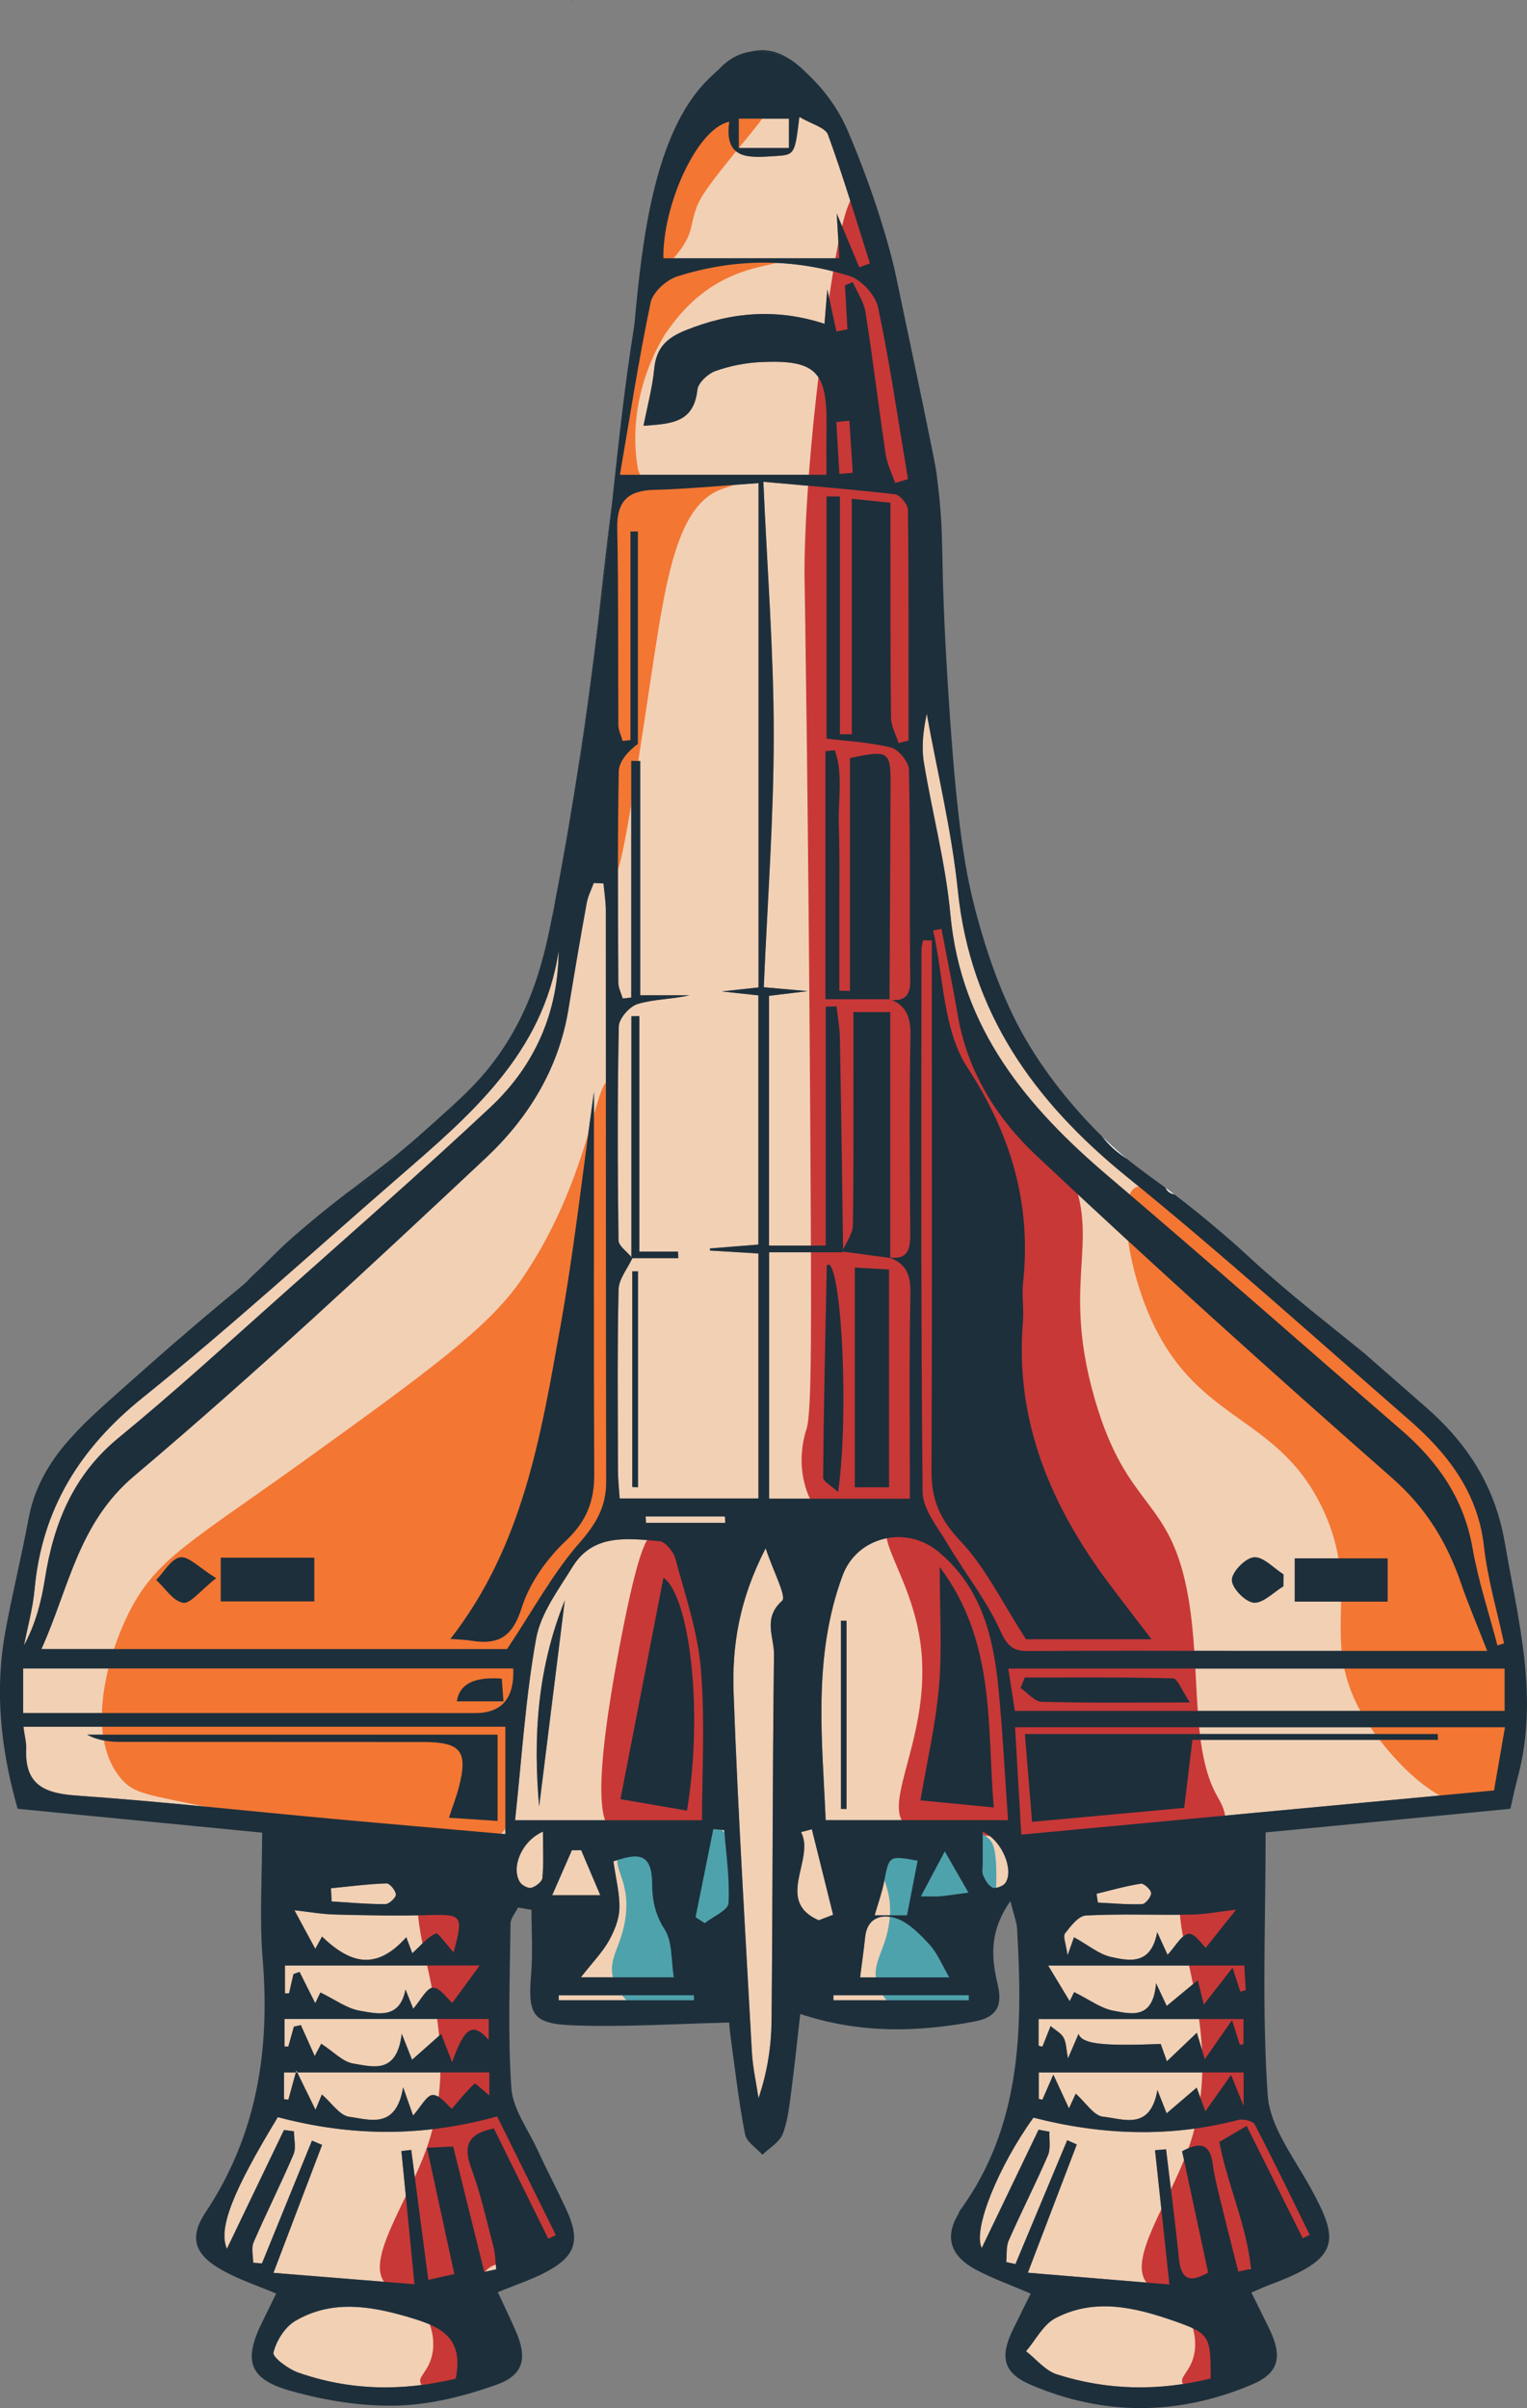<?xml version="1.0" encoding="UTF-8"?>
<svg id="Ebene_2" data-name="Ebene 2" xmlns="http://www.w3.org/2000/svg" viewBox="0 0 653.55 1030.6">
  <rect x="0" y="0" width="653.55" height="1030.6" fill="#808080" stroke="none"/>
  <defs>
    <style>
      .cls-1 {
        fill: #000;
      }

      .cls-1, .cls-2, .cls-3, .cls-4, .cls-5, .cls-6, .cls-7 {
        stroke-width: 0px;
      }

      .cls-2 {
        fill: #1d2f3b;
      }

      .cls-3 {
        fill: #c83837;
      }

      .cls-4 {
        fill: #4ea2ac;
      }

      .cls-5 {
        fill: #f2d0b4;
      }

      .cls-6 {
        fill: #fff;
      }

      .cls-7 {
        fill: #f37633;
      }
    </style>
  </defs>
  <g id="Ebene_5" data-name="Ebene 5">
    <path class="cls-2" d="M360.83,534.81c-.15.28-.25.53-.38.8l.4.3v-.25c0-.28,0-.58-.03-.85ZM380.32,538.05c.25.08.48.18.7.28v-.2c-.23,0-.45-.03-.7-.08Z"/>
    <path class="cls-6" d="M245.05,0v.53c.08.05.25.05.25.05-.07-.2-.15-.38-.25-.58Z"/>
    <path class="cls-5" d="M259.3,389.64c-.02-3.84-.65-7.7-1-11.56-1.38-.08-2.76-.13-4.16-.2-1.05,2.88-2.53,5.72-3.06,8.73-2.76,15.18-5.34,30.43-7.85,45.65-4.19,25.31-17.28,46.38-35.24,63.23-49.36,46.3-98.93,92.53-150.6,136.2-24.03,20.29-27.84,47.91-39.66,74.04h199.31c11.41-17.13,19.67-32.56,30.9-45.35,7.17-8.15,11.54-15.55,11.51-26.24-.15-81.49-.1-162.99-.15-244.51ZM78.33,685.91c-4.26-.75-7.7-6.3-11.49-9.78,3.41-3.44,6.47-9.13,10.31-9.68,3.59-.53,7.98,4.36,15.38,8.93-6.85,5.37-11.06,11.09-14.2,10.53ZM134.51,685.34h-40.03v-18.71h40.03v18.71ZM242.19,659.38c-8.18,7.73-15.55,18.11-18.91,28.72-3.86,12.27-9.83,15.95-21.35,14.07-2.71-.43-5.47-.48-9.15-.78,31.18-39.98,38.73-87.14,47.08-133.74,5.87-32.81,9.53-65.99,14.37-100.41,0,55.91-.15,109.81.1,163.69.05,11.56-3.29,20.14-12.14,28.44Z"/>
    <path class="cls-5" d="M324.64,206.73c-15.45,1.05-29.95,2.51-44.45,2.88-11.41.28-16.25,4.79-16,16.55.58,27.99.28,56.01.48,84,0,2.31,1.2,4.62,1.83,6.92,1.13-.13,2.23-.25,3.34-.38v-89.27h3.19v90.9c-4.31,3.19-8.13,7.5-8.2,11.89-.53,30.07-.33,60.17-.18,90.27,0,2.28,1.23,4.54,1.88,6.8,1.23-.13,2.43-.25,3.66-.38v-101.31c1.28.03,2.56.03,3.84.05v100.26h21.07c-7.45,1.76-15.15,1.61-22.17,3.74-3.46,1.03-8,6.2-8.08,9.58-.63,30.5-.5,61.03-.13,91.53.03,2.43,3.61,4.82,5.52,7.22v-103.09c1.13-.03,2.26-.05,3.39-.05v100.78h16.55c.03.93.08,1.86.13,2.78h-19.64c-2.06,4.49-5.82,8.93-5.92,13.47-.58,25.91-.3,51.82-.25,77.73.03,3.96.48,7.93.73,11.64h59.4v-104.85c-7.5-.45-14.12-.85-20.72-1.25,0-.3,0-.6-.02-.9,6.85-.55,13.7-1.1,20.72-1.66v-106.65c-5.02-.55-9.1-.98-15.63-1.68,6.95-.75,11.39-1.25,15.68-1.71v-215.84ZM273.07,636.45c-.83-.03-1.63-.05-2.46-.08v-92.3h2.46v92.38Z"/>
    <path class="cls-5" d="M625.36,677.71c-6.02-17.63-15.02-32.46-29.55-45.2-51.44-45.22-102.34-91.1-152.28-138.01-16.91-15.88-29.47-35.94-33.59-59.95-2.13-12.39-4.67-24.73-7-37.07-1.2.23-2.38.48-3.56.73,4.49,19.71,4.21,42.54,14.55,58.44,18.96,29.12,27.57,58.64,23.93,92.56-.58,5.37.4,10.89-.05,16.28-3.56,42.87,12.14,79.31,37.2,112.67,5.59,7.42,11.29,14.8,17.81,23.35h-53.68c-10.28-15.83-17.33-30.73-28.12-42.06-8.65-9.08-12.39-17.68-12.34-29.6.25-62.26.13-124.51.13-186.77v-40.61c-1.25-.03-2.51-.08-3.76-.1-.23,1.38-.68,2.78-.68,4.19,0,77.28-.3,154.58.5,231.86.08,7.58,6.6,15.33,10.86,22.55,7.32,12.37,16.45,23.83,22.35,36.8,3.01,6.6,5.34,8.85,12.16,8.78,31.75-.23,63.51-.08,95.26-.05h101.01c-4.29-11.04-8.08-19.79-11.16-28.8ZM549.3,678.86c-4.26,2.56-8.73,7.37-12.74,7.02-3.61-.33-9.41-6.35-9.33-9.73.08-3.54,5.87-9.46,9.48-9.71,4.01-.28,8.4,4.67,12.62,7.32,0,1.71-.03,3.41-.03,5.09ZM593.93,685.44h-39.78v-18.51h39.78v18.51Z"/>
    <path class="cls-6" d="M360.86,535.67v.25l-.4-.3c.13-.28.23-.53.38-.8.03.28.03.58.03.85Z"/>
    <path class="cls-6" d="M381.02,538.13v.25l-.7-.33c.25.05.48.08.7.08Z"/>
    <path class="cls-5" d="M389.63,442.99c.03-1.56-.03-3.04-.2-4.39l-.08-.53c-.03-.25-.08-.5-.13-.75-.05-.3-.1-.58-.18-.85-.08-.3-.15-.63-.25-.93-.08-.23-.15-.45-.23-.68-.2-.55-.43-1.08-.7-1.58-.1-.18-.2-.35-.3-.5,0-.03,0-.05-.03-.05-.18-.28-.35-.55-.58-.83-.1-.15-.23-.3-.35-.45-.1-.15-.23-.3-.38-.43-.15-.18-.33-.35-.5-.5-.85-.83-1.91-1.53-3.16-2.16-.28-.15-.55-.28-.85-.4.53.03,1,.05,1.45,0,.18,0,.33,0,.5-.02.33-.03.63-.05.93-.1.4-.05.75-.15,1.1-.28.23-.08.43-.15.63-.25.25-.13.5-.25.73-.43.05-.03.1-.05.15-.13.23-.15.43-.35.63-.58.07-.08.12-.13.18-.2.13-.13.23-.28.3-.43.13-.2.25-.4.35-.63.2-.38.35-.83.48-1.33.07-.28.15-.58.2-.9.05-.35.1-.73.13-1.13.03-.28.05-.58.05-.88.03-.3.03-.63.03-.98-.35-30.1.08-60.2-.55-90.3-.08-3.36-4.54-8.75-7.85-9.53-9.86-2.33-20.17-2.86-27.42-3.76v-103.67l5.72.08v101.74c1.71,0,3.39-.03,5.09-.05v-100.76c6.67.68,11.06,1.13,16.55,1.71v15.55c.03,25.51-.08,51.02.23,76.5.05,3.61,2.13,7.22,3.26,10.81,1.4-.35,2.83-.73,4.24-1.1,0-32.88.13-65.79-.25-98.68-.03-2.33-3.41-6.45-5.59-6.7-17.93-2.11-35.94-3.51-56.29-5.34,1.68,38.43,4.44,73.44,4.44,108.48s-2.73,71.74-4.26,107.83c7.05.63,11.59,1.03,18.86,1.66-7.15.88-11.56,1.4-16.61,2.01v106.88h24.25v-102.21c1.56-.05,3.09-.1,4.64-.18.5,4.59,1.38,9.18,1.45,13.8.33,17.98.6,35.94.85,53.93.18,12.12.33,24.25.5,36.4,1.63-3.49,4.14-6.92,4.19-10.43.4-25.84.23-51.67.23-77.51v-13.7h15.78v104.97c1.08.15,2.03.18,2.86.08.2-.03.4-.05.6-.08.05,0,.08-.03.1-.03.18-.03.35-.05.53-.13.05.03.08,0,.1-.03.18-.03.35-.08.53-.15.03,0,.03-.03.05-.03.43-.18.83-.38,1.15-.63.2-.15.38-.3.55-.48.18-.15.33-.35.48-.53.28-.4.53-.83.7-1.3.2-.48.35-.98.48-1.53.12-.55.23-1.15.28-1.78.13-1.13.15-2.36.13-3.69-.28-28.27-.43-56.56.08-84.85ZM380.7,427.64h-27.42v-106.15c1.33-.15,2.66-.28,3.99-.43,3.74,10.28,1.33,21.5,1.73,32.23.45,12.09.2,24.2.23,36.32.03,11.46,0,22.9,0,34.36,1.53.03,3.03.05,4.54.1v-99.65c16.45-3.54,17.43-2.88,17.41,10.84-.1,30.8-.3,61.58-.48,92.38Z"/>
    <path class="cls-2" d="M262.16,213.53c-1.45,13.7-2.91,27.39-4.57,41.06-2.88,23.55-6.09,47.06-9.15,70.58h-.43c5.19-33.91,7.9-58.54,8.53-64.06,2.41-21.7,4.21-36.72,5.62-47.58Z"/>
    <path class="cls-2" d="M338.23,25.46c-6.17-3.04-11.96-4.16-17.28-3.29,2.23-.6,4.62-.85,7.07-.6,3.81.38,7.2,1.86,10.21,3.89Z"/>
    <path class="cls-5" d="M10.03,738.96c.5,3.89,1.3,6.75,1.18,9.58-.63,15.15,7.65,18.91,21.4,19.87,36.65,2.58,73.22,6.62,109.84,9.98,24.03,2.21,48.11,4.24,73.87,6.52v-45.95H10.03ZM212.97,779.27c-7.37-.48-13.57-.88-20.84-1.35,1.81-5.47,3.29-9.28,4.29-13.22,3.94-15.38.88-19.19-15.48-19.21-43.04-.03-86.11.03-129.15-.05-4.87,0-9.71-.5-14.5-3.09h175.68v36.92Z"/>
    <path class="cls-5" d="M388.6,205.03c-1.83.55-3.66,1.1-5.49,1.66-1.4-4.09-3.44-8.1-4.06-12.29-3.01-20.22-5.44-40.51-8.6-60.7-.7-4.49-3.59-8.63-5.47-12.94-1.1.45-2.23.9-3.34,1.35.35,6.3.7,12.57,1.05,18.86-1.58.3-3.14.58-4.72.88-1.23-5.74-2.46-11.46-3.89-18.03-.38,4.69-.7,8.73-1.2,14.77-20.37-6.7-39.88-5.12-59.42,2.76-8.55,3.44-12.64,7.8-13.49,16.73-.75,7.73-2.83,15.35-4.57,24.15,11.56-.88,21.52-1.05,23.08-15.43.33-2.98,4.49-6.85,7.7-8,6.2-2.21,12.97-3.54,19.54-3.84,23.28-1.05,28.22,3.94,28.02,26.74-.08,6.22-.03,12.44-.03,21.5h-88.39c4.09-23.75,7.93-48.84,13.12-73.64.93-4.46,6.72-9.76,11.39-11.24,24.46-7.8,49.44-7.93,73.87-.15,5.09,1.63,11.04,8.23,12.14,13.47,5.12,24.28,8.65,48.89,12.77,73.39Z"/>
    <path class="cls-5" d="M427.4,723.14c-2.16-22.42-7.25-43.79-25.84-59.12-13.92-11.51-34.79-6.32-40.91,10.18-13.07,35.22-8.6,71.41-7.27,104.75h78.06c-1.3-18.59-2.26-37.25-4.04-55.81ZM362.34,774.18c-.8-.03-1.61-.03-2.41-.05v-80.54c.8.03,1.61.03,2.41.05v80.54ZM393.94,770.47c2.76-16.3,6.55-32.51,7.95-48.91,1.38-15.93.3-32.08.3-50.99,24.18,32.31,20.17,68.17,23.15,102.96-11.36-1.1-21.27-2.08-31.4-3.06Z"/>
    <path class="cls-5" d="M299.96,714.23c-1.3-15.93-6.7-31.55-10.89-47.16-.8-3.03-4.34-7.35-6.92-7.55-13.59-1.13-28.29-3.26-37.1,11.01-6.04,9.81-13.64,19.89-15.6,30.75-4.56,25.31-6.12,51.14-9,77.68h79.99c0-19.92,1.38-42.47-.48-64.74ZM230.75,773.15c-2.56-29.62-.93-58.59,10.99-88.27-3.86,30.9-7.42,59.6-10.99,88.27ZM294.04,774.88c-10.69-1.83-20.47-3.54-28.49-4.92,6.3-32.38,12.49-64.29,18.41-94.76,10.86,7.27,17.33,55.83,10.08,99.68Z"/>
    <path class="cls-5" d="M533.55,909.8c-4.09,2.41-7.83,4.59-11.69,6.87,3.49,18.51,11.79,35.79,13.54,54.28-1.81.4-3.61.8-5.42,1.2-2.66-10.56-5.37-21.09-7.95-31.68-1.18-4.87-2.41-9.76-3.06-14.7-1.13-8.3-5.34-9.33-13.04-5.12,3.64,16.98,7.37,34.36,11.14,51.92-8.18,4.72-11.66,2.63-12.52-6.12-1.55-15.58-3.64-31.1-5.49-46.65-1.58.13-3.14.28-4.72.4,1.96,18.26,3.91,36.55,6.15,57.46-20.64-1.73-39.51-3.29-60.58-5.04,7.6-19.89,14.27-37.37,20.94-54.88-1.35-.6-2.73-1.23-4.09-1.83-7.37,17.66-14.77,35.34-22.15,53-1.33-.28-2.63-.58-3.96-.85.33-3.11-.1-6.55,1.08-9.26,5.39-12.22,11.46-24.13,16.76-36.37,1.28-2.93.5-6.75.65-10.16-1.53-.28-3.09-.55-4.64-.85-7.98,16.63-15.98,33.23-24.33,50.64-3.94-8.15,7.32-35.19,22.12-55.81,29.1,7.5,58.34,8.63,87.71,1,2.13-.55,6.25.4,7.02,1.93,8.13,15.6,15.78,31.45,23.53,47.23-1,.5-2.01.98-3.01,1.45-7.9-15.83-15.8-31.65-24-48.08Z"/>
    <path class="cls-5" d="M201.66,927.79c4.04,10.91,6.57,22.4,9.53,33.71.83,3.11.83,6.45,1.2,9.68-1.71.38-3.41.73-5.12,1.1-4.34-17.51-8.68-35.02-13.32-53.68-3.11.15-6.57.33-11.21.55,3.91,18.16,7.7,35.52,11.71,54.03-3.59.83-6.92,1.58-11.14,2.51-2.53-19.21-4.92-37.4-7.3-55.61-1.4.18-2.81.33-4.21.48,1.78,18.16,3.56,36.34,5.59,56.99-20.37-1.63-39.25-3.16-60.35-4.87,7.55-19.87,14.2-37.3,20.82-54.76-1.45-.6-2.88-1.23-4.34-1.83-7.12,17.51-14.27,35.02-21.4,52.55-1.25-.1-2.51-.2-3.76-.3,0-2.93-.9-6.27.18-8.73,5.47-12.64,11.69-24.96,17.08-37.6,1.2-2.83.18-6.6.18-9.91-1.43-.18-2.86-.38-4.26-.55-7.98,16.58-15.93,33.16-24.43,50.84-3.84-8.9,2.78-25.01,21.8-56.34,31.1,8.25,61.58,8.63,93.88-.3,8.2,16.63,16.65,33.66,25.08,50.72-1.08.55-2.13,1.08-3.21,1.61-7.75-15.73-15.53-31.48-23.28-47.18-10.71,2.06-13.37,7-9.73,16.88Z"/>
    <path class="cls-5" d="M434.45,739.19c.9,15.73,1.76,30.2,2.66,45.95,67.9-6.35,134.77-12.62,202.32-18.91,1.61-9.26,3.09-17.73,4.69-27.04h-209.67ZM510.35,744.58c-1.4,11.64-2.43,20.19-3.51,29.12-22.2,2.03-43.27,3.96-65.11,5.97-1.05-12.99-2.03-24.88-3.06-37.6h176.71c.03.85.08,1.68.1,2.51h-105.12Z"/>
    <path class="cls-2" d="M168.75,495.01c-2.11,5.14-11.31,10.11-18.49,14.17,6.32-4.79,11.86-8.83,18.49-14.17Z"/>
    <path class="cls-5" d="M389.63,552.3c0-.53-.03-1.03-.05-1.53,0-.13,0-.23-.03-.33,0-.53-.05-1.05-.13-1.53,0-.13-.03-.23-.05-.35-.05-.38-.13-.75-.2-1.13-.05-.35-.15-.68-.25-1-.08-.33-.18-.63-.3-.93-.08-.28-.18-.53-.3-.78-.45-1.1-1.08-2.06-1.86-2.91l-.3-.3c-.1-.13-.2-.23-.3-.3-.25-.25-.5-.48-.78-.68-.28-.23-.58-.43-.88-.63-.3-.23-.63-.4-.98-.58-.33-.18-.68-.35-1.05-.53-.38-.18-.75-.33-1.15-.48-.23-.1-.45-.2-.7-.28l.7.33c-6.72-.9-13.42-1.83-20.17-2.71-.13-.02-.28-.02-.4-.05l.4.3h-31.68v105.42h60.22c0-30.05-.35-59.2.23-88.32v-.73ZM358.68,638.53c-2.93-2.76-6.4-4.51-6.4-6.25.25-30.25.95-60.5,1.58-90.72,0-.15.68-.3,1.05-.43,5.62,4.69,8.3,66.22,3.76,97.4ZM380.5,636.5h-14.65v-94.04c5.12.28,9.56.53,14.65.83v93.21Z"/>
    <path class="cls-5" d="M219.67,714.03H9.9v19.09h15.6c59.3,0,118.59-.03,177.89,0q17.06,0,16.28-19.09ZM195.56,728.13q1.48-11.11,19.19-9.73c.23,2.98.45,6.07.73,9.73h-19.92Z"/>
    <path class="cls-5" d="M367.78,114.4c-2.81-6.67-5.62-13.34-9.68-23.08.48,8,.75,12.79,1.15,19.21h-75.32c-.38-22.57,14.35-55.63,28.19-58.42-2.33,16.4,8.55,15.38,19.31,14.7,8.73-.55,8.73-.48,10.69-16.78,5.19,3.09,11.14,4.51,12.27,7.65,6.62,18.13,12.09,36.65,17.93,55.03-1.53.55-3.03,1.13-4.54,1.68Z"/>
    <path class="cls-5" d="M431.54,714.08c.98,6.35,1.81,11.64,2.81,18.11h209.62v-18.11h-212.43ZM445.86,728.3c-3.09-.08-6.07-3.86-9.08-5.94.6-1.48,1.2-2.96,1.81-4.44,21.17,0,42.34-.23,63.46.35,1.96.05,3.74,5.17,7.22,10.31-24.23,0-43.82.28-63.41-.28Z"/>
    <path class="cls-5" d="M334.72,685.09c-8.38,7.45-3.36,15.58-3.46,22.93-.65,52.17-.53,104.34-1.03,156.52-.1,11.06-1.76,22.12-5.59,33.41-.95-6.55-2.46-13.09-2.83-19.69-2.81-51.24-5.97-102.49-7.83-153.76-.73-19.94,2.31-39.83,13.72-61.9,3.31,10.06,9.08,20.67,7.02,22.5Z"/>
    <path class="cls-2" d="M237.58,385.77c-.25,1.93-.5,3.84-.73,5.77h-.38c.38-1.93.75-3.86,1.1-5.77Z"/>
    <path class="cls-6" d="M482.48,496.09c-4.39-2.78-8-6.02-10.86-9.78.63.6,1.25,1.2,1.88,1.81,3.34,3.19,6.22,5.72,8.98,7.98Z"/>
    <path class="cls-5" d="M643.74,703.27c-.95.3-1.88.63-2.83.93-3.64-13.92-8.23-27.72-10.69-41.84-3.69-20.99-14.77-36.82-30.4-50.34-41.71-36.09-83.05-72.64-125.09-108.33-35.37-30-63.46-63.56-67.97-112.45-2.03-21.95-7.85-43.52-11.39-65.34-1.05-6.62-.15-13.57,1.28-20.44,4.54,25.18,10.69,50.19,13.29,75.55,5.37,52.3,32.53,90.27,72.21,122.48,41.19,33.41,80.62,69.03,120.62,103.87,16.7,14.55,29.8,31.18,32.38,54.58,1.56,13.92,5.64,27.57,8.58,41.34Z"/>
    <path class="cls-5" d="M518.13,1017.91c-22.6,5.54-44.4,5.02-65.79-1.78-4.94-1.58-8.83-6.52-13.19-9.91,4.14-4.84,7.37-11.44,12.62-14.17,16.76-8.75,33.99-4.62,50.74,1.23,15.17,5.32,15.78,6.4,15.63,24.63Z"/>
    <path class="cls-5" d="M195.04,1017.96c-22.75,5.49-45.32,5.17-67.45-2.63-4.24-1.48-11.04-6.57-10.56-8.53,1.25-5.04,4.89-10.91,9.31-13.52,15.5-9.11,31.88-6.55,48.33-1.71,12.77,3.79,24.15,7.95,20.37,26.39Z"/>
    <path class="cls-5" d="M239.11,406.89c-.2,26.46-10.21,49.11-29.12,66.87-29.25,27.42-59.45,53.8-89.39,80.49-23.1,20.54-45.9,41.46-69.81,61.05-19.46,15.98-27.84,36.7-31.58,60.47-1.53,9.71-3.99,19.26-8.93,28.39,1.55-7.98,3.79-15.9,4.51-23.95,3.16-34.46,19.39-60.47,46.43-82.2,37.42-30.07,72.92-62.56,109.21-94.04,30.73-26.69,62.03-52.97,68.68-97.1Z"/>
    <path class="cls-6" d="M502.65,511.21c-1.86-.38-3.09-1.3-3.89-2.91,1.23.93,2.51,1.88,3.89,2.91Z"/>
    <path class="cls-5" d="M532.2,864.05v10.79c-.5.08-1.03.15-1.55.23-.75-2.43-1.53-4.87-3.34-10.53-4.64,6.65-7.95,11.36-11.66,16.68-.85-2.86-1.73-5.69-3.41-11.29-4.89,4.64-8.68,8.28-12.82,12.22-.73-2.03-1.71-4.79-2.63-7.42-24.21.9-33.69.2-35.17-4.34-1.68,3.89-2.78,6.45-4.54,10.53-.73-3.86-.68-6.7-1.86-8.88-1.03-1.93-3.41-3.14-5.57-4.97-1.35,3.41-2.43,6.12-3.51,8.83-.55-.13-1.08-.28-1.63-.43v-11.41h87.69Z"/>
    <path class="cls-5" d="M532.27,886.9v14.4c-2.31-5.77-3.26-8.13-5.37-13.34-4.36,6.15-7.5,10.61-11.01,15.58-.8-2.21-1.81-4.92-3.71-10.13-4.54,3.89-8.45,7.22-12.87,11.01-.58-1.45-1.71-4.31-3.94-9.98-3.09,17.58-14.65,12.27-23.28,11.41-3.96-.4-7.37-6.04-11.69-9.86-.45.98-1.68,3.69-2.88,6.3-1.83-3.94-3.69-7.93-6.7-14.45-2.43,5.57-3.54,8.15-4.67,10.74-.53-.1-1.05-.23-1.56-.35v-11.31h87.66Z"/>
    <path class="cls-5" d="M209.18,864.03v8.95c-6.8-7.55-10.23-5.82-15.68,9.58-1.53-3.94-2.58-6.72-4.67-12.12-4.46,3.96-8.28,7.35-12.47,11.06-.63-1.58-1.76-4.49-4.41-11.14-2.13,17.58-12.52,14.05-20.64,12.77-4.59-.7-8.58-5.14-13.82-8.5-.03,0-.8,1.51-1.78,3.34-.23.43-.45.88-.7,1.33l-.3.6c-2.13-4.72-4.04-8.98-5.94-13.24-1,.23-2.01.43-2.99.65-.8,2.83-1.58,5.69-2.38,8.53-.53,0-1.08-.02-1.63-.02v-11.79h87.41Z"/>
    <path class="cls-5" d="M126.64,886.9c-.1.35-.2.68-.28.98-.1.3-.18.58-.23.83-.18.63-.35,1.23-.5,1.78-.18.63-.33,1.2-.48,1.76-.73,2.73-1.23,4.51-1.71,6.3-.63-.08-1.23-.13-1.86-.18v-11.46h5.04Z"/>
    <path class="cls-6" d="M127.24,886.9h-.6c.05-.25.13-.53.2-.8.13.28.28.55.4.8Z"/>
    <path class="cls-5" d="M209.43,886.9v9.86c-2.28-1.88-6.04-5.34-6.3-5.09-3.54,3.29-6.6,7.12-9.76,10.81-1.88-1.51-5.02-5.94-8.13-5.92-2.66.03-5.24,5.24-8.45,8.8-.9-2.53-1.96-5.52-4.26-12.09-3.03,18.16-14.35,13.77-23.08,12.62-4.09-.55-7.55-5.99-11.69-9.56-.4.93-1.48,3.56-2.73,6.57-1-2.06-1.98-4.06-3.06-6.27-.5-1-1-2.06-1.56-3.16-.6-1.25-1.25-2.58-1.96-4.04-.2-.4-.4-.83-.6-1.23-.2-.43-.43-.85-.63-1.3h82.2Z"/>
    <path class="cls-5" d="M288.39,846.19h-39.78c5.17-6.55,9.15-10.64,11.89-15.45,2.38-4.21,4.46-9.23,4.61-13.97.18-6.47-1.58-12.99-2.58-20.19,9.43-3.11,16.55-4.64,16.58,9.56,0,6.42,1.13,13.04,5.27,19.41,3.51,5.37,2.81,13.47,4.01,20.64Z"/>
    <path class="cls-5" d="M205.32,841.12c-4.29,5.87-8.15,11.11-11.76,16.03-2.16-1.88-5.29-6.6-8.25-6.52-2.71.08-5.27,5.39-8.45,9.03-1-2.48-2.16-5.37-3.31-8.25-2.51,12.99-12.09,10.36-19.64,9.08-5.42-.93-10.36-4.69-16.78-7.8-.08.18-.25.5-.48.98-.08.18-.2.4-.3.65-.4.83-.9,1.86-1.43,2.96-2.36-4.72-4.54-9.08-6.72-13.42-.88.33-1.76.65-2.61.98-.63,2.73-1.25,5.49-1.88,8.23-.6.03-1.18.03-1.76.03v-11.96h83.37Z"/>
    <path class="cls-5" d="M533.18,851.73c-.78.2-1.53.4-2.31.6-.75-2.31-1.51-4.62-3.36-10.21-4.64,5.94-8.1,10.36-12.29,15.73-.55-2.23-1.2-4.82-2.58-10.41-4.94,4.09-8.83,7.3-13.29,11.01-.55-1.18-1.86-3.94-4.57-9.73-1.25,15.8-10.71,13.17-18.29,11.76-5.37-.98-10.23-4.74-16.76-7.95-.28.55-1.13,2.31-1.91,3.89-2.96-4.89-6.02-9.98-9.21-15.25h83.93c.13,2.23.38,6.4.63,10.56Z"/>
    <path class="cls-5" d="M194.13,835.56c-3.06-3.36-6.65-8.58-7.62-8.13-3.66,1.66-6.47,5.22-10.06,8.48-.7-1.86-1.71-4.54-2.56-6.87-12.67,14.15-23.63,11.69-36.07-.28-.2.35-1.48,2.71-2.88,5.27-2.83-5.24-5.49-10.13-8.93-16.53,5.74.63,11.49,1.68,17.26,1.83,13.32.35,26.64.63,39.93.25,14.7-.4,15.2-.02,10.94,15.98Z"/>
    <path class="cls-5" d="M529.04,817.25c-5.17,6.47-9.06,11.39-12.97,16.3-1.53-1.35-4.82-6.32-7.35-5.97-3.11.45-5.59,5.34-9,9-1.03-2.23-2.18-4.79-4.44-9.71-2.61,14.15-11.76,12.42-19.82,10.61-5.09-1.15-9.56-4.99-15.78-8.43,0,0-.88,2.48-2.76,7.75-.7-5.07-2.06-8.13-1.1-9.36,2.43-3.14,5.79-7.55,8.98-7.7,14.97-.78,30-.1,45.02-.38,5.92-.1,11.81-1.28,19.21-2.13Z"/>
    <path class="cls-5" d="M406.31,846.24h-38.18c.75-5.92,1.55-11.56,2.16-17.21.9-8.78,7.65-10.08,13.44-8,5.42,1.93,10.08,6.82,14.17,11.24,3.26,3.56,5.12,8.35,8.4,13.97Z"/>
    <path class="cls-2" d="M178.86,486.48v2.96c-.85-.03-1.68-.08-2.53-.1v-.65c.83-.7,1.66-1.43,2.53-2.21Z"/>
    <path class="cls-5" d="M311.8,814.49c-.15,3.01-6.6,5.69-10.16,8.53-1.33-.85-2.63-1.68-3.94-2.53,2.53-12.57,5.07-25.13,7.6-37.72,1.56.15,3.11.28,4.67.43.8,10.43,2.41,20.92,1.83,31.3Z"/>
    <path class="cls-5" d="M356.57,819.43c-2.06.78-4.11,1.56-6.17,2.36-19.04-8.35-1.38-26.11-7.55-37.72,1.53-.43,3.09-.83,4.62-1.23,3.03,12.19,6.07,24.38,9.1,36.6Z"/>
    <path class="cls-2" d="M193.68,473.21v1.33h-1.48c.5-.45,1-.9,1.48-1.33Z"/>
    <rect class="cls-5" x="316.21" y="50.79" width="21.45" height="12.54"/>
    <path class="cls-5" d="M392.74,796.3c-1.51,7.73-3.01,15.48-4.54,23.38h-13.85c1.48-5.17,3.14-9.71,4.04-14.4,2.18-11.19,2.03-11.21,14.35-8.98Z"/>
    <path class="cls-5" d="M256.92,811.08h-20.59c3.19-7.22,5.79-13.24,8.43-19.24,1.33,0,2.66-.03,3.99-.03,2.56,6.02,5.09,12.04,8.18,19.26Z"/>
    <path class="cls-5" d="M297.02,853.89v2.13h-57.89c0-.7-.03-1.43-.03-2.13h57.92Z"/>
    <rect class="cls-5" x="356.69" y="853.87" width="57.94" height="2.16"/>
    <path class="cls-5" d="M232.16,803.65c-.15,1.63-2.83,3.69-4.74,4.24-1.33.38-4.01-1.03-4.87-2.38-3.89-6.12.5-17.53,9.83-21.65,0,7.52.33,13.7-.23,19.79Z"/>
    <path class="cls-5" d="M414.51,809.97c-7.22.95-9.66,1.33-12.09,1.56-1.58.13-3.18.03-8.28.03,4.01-7.55,7.12-13.39,10.23-19.24,2.96,5.17,5.94,10.36,10.13,17.66Z"/>
    <path class="cls-5" d="M430.16,805.98c-1.03,1.3-4.06,2.38-5.37,1.81-1.78-.83-3.11-3.21-3.99-5.19-.63-1.4-.2-3.29-.2-4.97v-13.75c8.75,3.99,13.47,17.08,9.56,22.1Z"/>
    <path class="cls-5" d="M169.43,810.8c.03,1.4-2.91,4.09-4.54,4.09-7.65.03-15.3-.7-22.95-1.15-.1-1.88-.18-3.76-.28-5.64,7.93-.78,15.83-1.81,23.75-2.08,1.4-.05,3.99,3.09,4.01,4.79Z"/>
    <path class="cls-5" d="M310.42,651.7h-33.94c-.05-.9-.1-1.81-.15-2.73h33.91c.05.93.13,1.83.18,2.73Z"/>
    <path class="cls-5" d="M364.97,202.32c-1.91.18-3.81.35-5.72.5-.43-7.4-.88-14.8-1.3-22.22,1.86-.18,3.71-.35,5.59-.55.48,7.42.95,14.85,1.43,22.27Z"/>
    <path class="cls-5" d="M492.69,810.17c0,1.63-2.43,4.67-3.91,4.72-6.27.25-12.59-.38-18.89-.68-.2-1.25-.38-2.51-.58-3.76,6.32-1.53,12.57-3.34,18.96-4.31,1.33-.2,4.39,2.61,4.41,4.04Z"/>
    <path class="cls-1" d="M245.3.58s-.18,0-.25-.05v-.53c.1.2.18.38.25.58Z"/>
  </g>
  <g id="Ebene_6" data-name="Ebene 6">
    <path class="cls-7" d="M260.3,463.03c-5.26-1.08-8.48,43.54-37.62,85.28-13.99,20.03-39.62,38.71-90.3,75.25-51.02,36.78-65.93,43.37-77.76,67.72-9.81,20.2-17.69,53.03-2.51,70.23,5.44,6.16,10.38,6.41,40.13,12.54,58.11,11.98,67.84,16.91,92.81,15.05,12.53-.93,24.01,2.01,30.1-5.02,3.9-4.49,2.35-8.46,3.76-26.34,1.47-18.68,3.41-17.54,5.02-37.62,1.33-16.68.05-18.22,2.51-25.08.92-2.57,2.38-5.93,15.05-22.57,12.94-17,15.22-18.5,17.56-25.08,1.59-4.47,2.14-8.3,2.51-22.57.41-15.93.61-23.9,0-35.12-.9-16.45-.6-39.39,0-85.28.41-31.52,1.16-40.89-1.25-41.39Z"/>
    <path class="cls-3" d="M366.9,83.02c-3.59-.01-7.38,12.2-12.54,47.66-10.74,73.81-10.03,115.38-10.03,115.38s1.66,96.82,2.51,243.3c.45,76.71.67,115.07-1.64,122.14-.44,1.34-3.93,11.7-.87,23.34.91,3.44,2.49,9.13,7.52,12.54,3.94,2.67,8.08,2.65,15.05,2.51,1.26-.02,12.56-.25,17.56-2.51,15.8-7.15,10.23-53.56,10.03-55.18-8.76-73.05,1.04-147.16,0-220.73-.79-56.32,1.38-54.4,0-110.36,0,0-1.17-47.31-17.56-145.48-2.39-14.34-5.65-32.59-10.03-32.61Z"/>
    <path class="cls-3" d="M280.37,656.16c-2.9.36-6.68,3.65-15.05,47.66-13.16,69.17-7.03,77.86-2.51,80.26,3.25,1.73,4.2-.56,20.07,0,13.71.48,16.73,2.32,20.07,0,5.85-4.07,3.69-14.71,2.51-30.1-2.55-33.27,3.75-33.13,0-52.67-4.04-21.06-16.17-46.24-25.08-45.15Z"/>
    <path class="cls-3" d="M380.7,653.66c-5.52,4.42,8.03,20.98,12.54,45.15,7.79,41.75-17.52,73.52-5.02,82.77,2.42,1.79,2.36-.15,22.57,2.51,12.18,1.6,16.78,2.91,20.07,0,2.88-2.55,2.89-6.69,2.51-15.05-1.03-22.57-2.51-32.61-2.51-32.61-4.51-30.66-4.23-30.09-5.02-32.61-3.45-10.99-7.74-18.05-15.05-30.1-5.13-8.45-8.14-12.05-12.54-15.05-4.07-2.78-13.75-8.06-17.56-5.02Z"/>
    <path class="cls-3" d="M185.05,801.64c-20.43,13.78,17.42,61.85-2.51,117.89-8.27,23.26-26.5,47.88-17.56,57.69,3.68,4.04,9.56,2.92,15.05,10.03.41.53,7.1,9.47,5.02,20.07-1.5,7.66-6.31,9.64-5.02,12.54,2.13,4.78,17.93,5.51,27.59-2.51,1.96-1.63,7.51-6.23,7.52-12.54.02-7.88-8.59-9.84-10.03-20.07-.23-1.67-1.13-8.02,2.51-12.54,3.6-4.48,8.25-2.95,20.07-7.52,7.37-2.86,11.06-4.28,12.54-7.52,2.66-5.8-3.78-12.65-10.03-22.57-2.2-3.49-15.99-25.83-17.56-50.17-.16-2.45.14.19,2.51-32.61.66-9.12,1.2-17.13,0-27.59-1.32-11.56-2.24-18.66-7.52-22.57-5.84-4.33-16.29-4.24-22.57,0Z"/>
    <path class="cls-3" d="M511.13,801.64c-20.43,13.78,17.42,61.85-2.51,117.89-8.27,23.26-26.5,47.88-17.56,57.69,3.68,4.04,9.56,2.92,15.05,10.03.41.53,7.1,9.47,5.02,20.07-1.5,7.66-6.31,9.64-5.02,12.54,2.13,4.78,17.93,5.51,27.59-2.51,1.96-1.63,7.51-6.23,7.52-12.54.02-7.88-8.59-9.84-10.03-20.07-.23-1.67-1.13-8.02,2.51-12.54,3.6-4.48,8.25-2.95,20.07-7.52,7.37-2.86,11.06-4.28,12.54-7.52,2.66-5.8-3.78-12.65-10.03-22.57-2.2-3.49-15.99-25.83-17.56-50.17-.16-2.45-2.37.19,0-32.61.66-9.12,1.2-17.13,0-27.59-1.32-11.56.27-18.66-5.02-22.57-5.84-4.33-16.29-4.24-22.57,0Z"/>
    <path class="cls-3" d="M403.27,390.29c7.4,23.83,6.79,35,10.03,47.66,7.18,28,24.51,29.26,40.13,55.18,21.39,35.5-.77,50.3,15.05,105.35,14,48.69,32.59,41.47,40.13,85.28,5.45,31.65.84,65.07,12.54,85.28,1.05,1.82,4.86,8.06,2.51,12.54-2.14,4.06-8.31,4.72-20.07,5.02-30.99.79-39.95-2.47-55.18,2.51-9.28,3.04-8.96,5.23-12.54,5.02-25.3-1.53-38.25-110.87-42.64-147.99-5.17-43.66-5.95-98.5-7.52-208.19-.47-32.75-.85-74.56,5.02-75.25,3.84-.45,9.2,16.81,12.54,27.59Z"/>
    <path class="cls-7" d="M328.02,44.15c1.47,3.78-2.58,7.74-12.54,20.07-10.33,12.79-15.54,19.3-17.56,25.08-2.3,6.6-1.52,9.23-5.02,15.05-4.63,7.69-10.86,11.15-10.03,12.54.63,1.04,4.38-.54,12.54-2.51,0,0,5.23-1.26,12.54-2.51,12.03-2.05,24.91-1.48,25.08,0,.16,1.36-10.66,1.61-22.57,7.52-13.63,6.76-21.3,17.26-25.08,22.57,0,0-17.71,24.86-12.54,57.69.3,1.88.93,3.81,2.51,5.02,2.57,1.96,6.03.77,10.03,0,6.27-1.2,4.2.5,22.57,0,8.74-.24,12.4-.71,12.54,0,.23,1.12-8.71,3.46-12.54,5.02-19.12,7.75-23.49,41.47-30.1,85.28-6.76,44.79-12.2,80.45-15.05,80.26-.48-.03-1.49-1.13-2.51-22.57-1.43-30.05-.73-54.68,0-72.74.58-14.39,1.22-25.48,2.51-47.66,1.34-23.08,2.01-34.62,2.51-40.13,3.46-37.99,10.55-69.12,12.54-77.76,6.46-27.93,9.55-30.74,10.03-45.15.09-2.74.14-7.3,2.51-12.54,4.6-10.16,16.17-18.89,27.59-17.56,1.81.21,8.46.99,10.03,5.02Z"/>
    <path class="cls-4" d="M265.32,791.59c-4.15,7.86,4.33,11.91,2.51,28.12-1.53,13.59-8.36,18.52-5.02,28.12.28.79,2.79,7.66,10.03,11.72,9.36,5.25,22.39,3.45,30.1-2.34,7.36-5.54,8.35-17.83,10.03-42.18,1.75-25.42-.74-28.75-2.51-30.46-10.56-10.25-38.72-5.16-45.15,7.03Z"/>
    <path class="cls-4" d="M378.19,793.98c-4.15,7.79,4.33,11.8,2.51,27.84-1.53,13.46-8.36,18.34-5.02,27.84.28.78,2.79,7.58,10.03,11.6,9.36,5.19,22.39,3.42,30.1-2.32,7.36-5.49,8.35-17.65,10.03-41.77,1.75-25.17-.74-28.46-2.51-30.16-10.56-10.15-38.72-5.1-45.15,6.96Z"/>
    <path class="cls-7" d="M513.64,525.73c15.99,12.88,28.05,23.57,32.61,27.59,8.46,7.48,18.18,15.85,37.62,32.61,35.31,30.43,34.42,28.6,37.62,32.61,11.12,13.9,14.94,31,22.57,65.22,13.1,58.68,5.67,73.3,0,80.26-4.77,5.86-9.06,7.24-10.03,7.52-16.57,4.92-37.77-17.97-47.66-32.61-24.29-35.97-2.44-55.08-20.07-92.81-19.66-42.06-55.21-36.26-75.25-85.28-9.08-22.21-12.26-49.03-5.02-52.67,2.14-1.08,5.47-.26,27.59,17.56Z"/>
  </g>
  <g id="Ebene_7" data-name="Ebene 7">
    <g>
      <path class="cls-2" d="M649.64,690.75c-1.76-10.18-3.84-20.34-5.59-30.55-4.16-24.2-16.05-42.54-33.86-58.07-8.83-7.7-17.61-15.43-26.44-23.13-.13-.1-.23-.18-.33-.28-20.12-16.28-25.01-19.97-37.17-30.43-13.12-11.31-11.69-10.74-22.57-20.07-8.85-7.6-15.55-12.89-21.02-17.03-1.86-.38-3.09-1.3-3.89-2.91-6.27-4.64-11.01-7.9-16.28-12.22-4.39-2.78-8-6.02-10.86-9.78-5.57-5.44-10.38-10.79-14.45-15.7-.4-.45-.75-.9-1.13-1.35-3.84-4.69-6.97-8.98-9.46-12.57-.75-1.08-1.45-2.11-2.08-3.03-1.58-2.38-2.78-4.31-3.61-5.67-5.27-8.63-14.35-25.11-22.57-55.18-4.94-18.06-8.78-38.05-12.54-97.82-4.04-63.94-.93-61.23-5.02-92.81-.63-4.79-6.27-31.6-17.56-85.28,0,0-3.26-15.53-11.61-38.65-1.43-3.94-2.99-8.1-4.72-12.47-1.18-2.93-2.41-5.97-3.74-9.08-.78-1.83-2.58-6.02-5.84-11.06-.28-.43-.58-.88-.88-1.33-2.18-3.21-4.92-6.72-8.33-10.18-2.88-2.93-6.09-6.17-9.83-8.65h-.03c-6.17-3.04-11.96-4.16-17.28-3.29-4.94.78-9.46,3.31-13.39,7.63-1.86,1.58-3.41,3.11-4.62,4.31-22.98,22.8-28.17,68.95-31.43,104.95-4.01,24.63-6.67,49.51-9.36,74.4v.08c-1.45,13.7-2.91,27.39-4.57,41.06-2.88,23.55-6.09,47.06-9.15,70.58h-.43c-2.76,18.06-6.22,38.75-10.43,60.6-.25,1.93-.5,3.84-.73,5.77h-.38c-3.46,17.53-8.3,40.33-25.08,62.71-5.09,6.77-10.21,12.06-17.71,18.96v1.33h-1.48c-3.16,2.91-6.75,6.1-10.91,9.81-.83.73-1.63,1.45-2.43,2.13v2.96c-.85-.03-1.68-.08-2.53-.1v-.65c-2.73,2.33-5.22,4.41-7.58,6.32-2.11,5.14-11.31,10.11-18.49,14.17-5.42,4.11-11.41,8.78-19.14,15.3-13.77,11.64-13.44,12.62-23.85,22.25-.98,1.15-2.13,2.28-3.49,3.39-1.1.9-2.21,1.83-3.31,2.76-.05.02-.1.08-.15.13-7.9,6.5-15.73,13.09-23.48,19.84-.08.03-.15.08-.2.15-7.5,6.45-14.92,12.99-22.3,19.59-8.33,7.47-16.93,14.77-24.23,23-1.78,1.96-3.44,3.96-5.02,6.04-6.09,8.08-10.81,17.23-12.87,28.32-3.03,16.4-7.1,32.63-10.06,49.06-.7,3.94-1.23,7.88-1.58,11.81-1.96,21.4,1.05,42.44,6.97,63.26.33.02.65.08.98.1,34.99,3.39,69.03,6.72,103.67,10.11,0,19.11-1.18,36.72.23,54.1,3.19,38.93-2.38,75.27-24.53,108.53-7.27,10.94-4.36,18.21,7.3,24.68,7.07,3.94,14.92,6.52,23,9.93-2.21,4.54-4.01,8.25-5.84,11.96-8.28,16.71-6.02,24.61,12.11,29.72,14.67,4.14,30.38,6.67,45.53,6.27,14.27-.35,28.9-4.09,42.46-8.9,11.86-4.21,13.34-11.61,8.2-23.2-2.41-5.49-5.02-10.91-7.58-16.43,7.78-3.21,14.57-5.37,20.77-8.7,12.67-6.77,14.65-13.52,8.53-26.71-4.04-8.7-8.5-17.18-12.52-25.89-4.01-8.63-10.41-17.23-11.01-26.16-1.56-23.3-.6-46.78-.35-70.21.02-2.33,2.08-4.64,3.21-6.95,1.93.33,3.84.68,5.77,1,0,9.03.6,18.11-.13,27.09-1.48,17.96.38,21.77,18.66,22.37,21.72.75,43.54-.7,66.07-1.23.05.45.28,3.71.73,6.97,1.88,13.65,3.44,27.34,6.07,40.83.63,3.29,4.87,5.87,7.45,8.78,2.98-2.91,7.27-5.34,8.68-8.88,2.23-5.72,2.83-12.17,3.66-18.36,1.45-10.94,2.58-21.92,3.84-33.01,25.33,8.4,49.69,7.85,74.14,3.31,8.65-1.58,12.82-5.49,10.43-15.65-2.58-10.89-4.11-22.5,5.37-35.94,1.45,5.89,2.71,8.9,2.88,11.94,2.41,42.41,2.06,84.3-24.68,120.77-.23.33-.25.83-.45,1.18-6.5,10.71-2.46,18.49,7.4,23.78,7.3,3.89,15.18,6.67,23.55,10.28-2.58,5.24-5.19,10.41-7.7,15.6-5.54,11.46-4.11,18.34,7.55,23.35,31.45,13.54,63.48,13.29,94.89-.05,11.64-4.94,12.99-11.96,7.55-23.45-2.48-5.19-5.09-10.31-7.85-15.9,3.34-1.43,5.59-2.48,7.9-3.34,30.45-11.26,29.87-18.94,17.26-41.79-7.02-12.74-17.28-25.91-18.18-39.46-2.53-36.92-.88-74.14-.88-112.32,35.42-3.44,69.81-6.75,104.75-10.11,1.13-4.87,2.03-9.28,3.21-13.65,1.63-6.1,2.68-12.17,3.26-18.18,1.73-17.36-.33-34.46-3.29-51.54ZM396.65,305.46c4.54,25.18,10.69,50.19,13.29,75.55,5.37,52.3,32.53,90.27,72.21,122.48,41.19,33.41,80.62,69.03,120.62,103.87,16.7,14.55,29.8,31.18,32.38,54.58,1.56,13.92,5.64,27.57,8.58,41.34-.95.3-1.88.63-2.83.93-3.64-13.92-8.23-27.72-10.69-41.84-3.69-20.99-14.77-36.82-30.4-50.34-41.71-36.09-83.05-72.64-125.09-108.33-35.37-30-63.46-63.56-67.97-112.45-2.03-21.95-7.85-43.52-11.39-65.34-1.05-6.62-.15-13.57,1.28-20.44ZM394.37,406.57c0-1.4.45-2.81.68-4.19,1.25.02,2.51.08,3.76.1v40.61c0,62.26.13,124.51-.13,186.77-.05,11.91,3.69,20.52,12.34,29.6,10.79,11.34,17.83,26.24,28.12,42.06h53.68c-6.52-8.55-12.21-15.93-17.81-23.35-25.06-33.36-40.76-69.81-37.2-112.67.45-5.39-.53-10.91.05-16.28,3.64-33.91-4.97-63.43-23.93-92.56-10.33-15.9-10.06-38.73-14.55-58.44,1.18-.25,2.36-.5,3.56-.73,2.33,12.34,4.87,24.68,7,37.07,4.11,24,16.68,44.07,33.59,59.95,49.94,46.9,100.83,92.78,152.28,138.01,14.52,12.74,23.53,27.57,29.55,45.2,3.09,9,6.87,17.76,11.16,28.8h-101.01c-31.75-.03-63.51-.18-95.26.05-6.82.08-9.15-2.18-12.16-8.78-5.89-12.97-15.03-24.43-22.35-36.8-4.26-7.22-10.79-14.97-10.86-22.55-.8-77.28-.5-154.58-.5-231.86ZM316.21,50.79h21.45v12.54h-21.45v-12.54ZM312.12,52.12c-2.33,16.4,8.55,15.38,19.31,14.7,8.73-.55,8.73-.48,10.69-16.78,5.19,3.09,11.14,4.51,12.27,7.65,6.62,18.13,12.09,36.65,17.93,55.03-1.53.55-3.03,1.13-4.54,1.68-2.81-6.67-5.62-13.34-9.68-23.08.48,8,.75,12.79,1.15,19.21h-75.32c-.38-22.57,14.35-55.63,28.19-58.42ZM278.44,129.55c.93-4.46,6.72-9.76,11.39-11.24,24.46-7.8,49.44-7.93,73.87-.15,5.09,1.63,11.04,8.23,12.14,13.47,5.12,24.28,8.65,48.89,12.77,73.39-1.83.55-3.66,1.1-5.49,1.66-1.4-4.09-3.44-8.1-4.06-12.29-3.01-20.22-5.44-40.51-8.6-60.7-.7-4.49-3.59-8.63-5.47-12.94-1.1.45-2.23.9-3.34,1.35.35,6.3.7,12.57,1.05,18.86-1.58.3-3.14.58-4.72.88-1.23-5.74-2.46-11.46-3.89-18.03-.38,4.69-.7,8.73-1.2,14.77-20.37-6.7-39.88-5.12-59.42,2.76-8.55,3.44-12.64,7.8-13.49,16.73-.75,7.73-2.83,15.35-4.57,24.15,11.56-.88,21.52-1.05,23.08-15.43.33-2.98,4.49-6.85,7.7-8,6.2-2.21,12.97-3.54,19.54-3.84,23.28-1.05,28.22,3.94,28.02,26.74-.08,6.22-.03,12.44-.03,21.5h-88.39c4.09-23.75,7.93-48.84,13.12-73.64ZM364.97,202.32c-1.91.18-3.81.35-5.72.5-.43-7.4-.88-14.8-1.3-22.22,1.86-.18,3.71-.35,5.59-.55.48,7.42.95,14.85,1.43,22.27ZM251.07,386.6c.53-3.01,2.01-5.84,3.06-8.73,1.4.08,2.78.13,4.16.2.35,3.86.98,7.73,1,11.56.05,81.52,0,163.01.15,244.51.03,10.69-4.34,18.08-11.51,26.24-11.24,12.79-19.49,28.22-30.9,45.35H17.73c11.81-26.14,15.63-53.75,39.66-74.04,51.67-43.67,101.23-89.9,150.6-136.2,17.96-16.86,31.05-37.93,35.24-63.23,2.51-15.23,5.09-30.48,7.85-45.65ZM14.79,680.22c3.16-34.46,19.39-60.47,46.43-82.2,37.42-30.07,72.92-62.56,109.21-94.04,30.73-26.69,62.03-52.97,68.68-97.1-.2,26.46-10.21,49.11-29.12,66.87-29.25,27.42-59.45,53.8-89.39,80.49-23.1,20.54-45.9,41.46-69.81,61.05-19.46,15.98-27.84,36.7-31.58,60.47-1.53,9.71-3.99,19.26-8.93,28.39,1.55-7.98,3.79-15.9,4.51-23.95ZM32.6,768.41c-13.75-.95-22.02-4.72-21.4-19.87.13-2.83-.68-5.69-1.18-9.58h206.28v45.95c-25.76-2.28-49.84-4.31-73.87-6.52-36.62-3.36-73.19-7.4-109.84-9.98ZM143.27,819.33c13.32.35,26.64.63,39.93.25,14.7-.4,15.2-.02,10.94,15.98-3.06-3.36-6.65-8.58-7.62-8.13-3.66,1.66-6.47,5.22-10.06,8.48-.7-1.86-1.71-4.54-2.56-6.87-12.67,14.15-23.63,11.69-36.07-.28-.2.35-1.48,2.71-2.88,5.27-2.83-5.24-5.49-10.13-8.93-16.53,5.74.63,11.49,1.68,17.26,1.83ZM141.66,808.09c7.93-.78,15.83-1.81,23.75-2.08,1.4-.05,3.99,3.09,4.01,4.79.03,1.4-2.91,4.09-4.54,4.09-7.65.03-15.3-.7-22.95-1.15-.1-1.88-.18-3.76-.28-5.64ZM205.32,841.12c-4.29,5.87-8.15,11.11-11.76,16.03-2.16-1.88-5.29-6.6-8.25-6.52-2.71.08-5.27,5.39-8.45,9.03-1-2.48-2.16-5.37-3.31-8.25-2.51,12.99-12.09,10.36-19.64,9.08-5.42-.93-10.36-4.69-16.78-7.8-.08.18-.25.5-.48.98-.08.18-.2.4-.3.65-.4.83-.9,1.86-1.43,2.96-2.36-4.72-4.54-9.08-6.72-13.42-.88.33-1.76.65-2.61.98-.63,2.73-1.25,5.49-1.88,8.23-.6.03-1.18.03-1.76.03v-11.96h83.37ZM209.18,864.03v8.95c-6.8-7.55-10.23-5.82-15.68,9.58-1.53-3.94-2.58-6.72-4.67-12.12-4.46,3.96-8.28,7.35-12.47,11.06-.63-1.58-1.76-4.49-4.41-11.14-2.13,17.58-12.52,14.05-20.64,12.77-4.59-.7-8.58-5.14-13.82-8.5-.03,0-.8,1.51-1.78,3.34-.23.43-.45.88-.7,1.33l-.3.6c-2.13-4.72-4.04-8.98-5.94-13.24-1,.23-2.01.43-2.99.65-.8,2.83-1.58,5.69-2.38,8.53-.53,0-1.08-.02-1.63-.02v-11.79h87.41ZM126.64,886.9c.05-.25.13-.53.2-.8.13.28.28.55.4.8h82.2v9.86c-2.28-1.88-6.04-5.34-6.3-5.09-3.54,3.29-6.6,7.12-9.76,10.81-1.88-1.51-5.02-5.94-8.13-5.92-2.66.03-5.24,5.24-8.45,8.8-.9-2.53-1.96-5.52-4.26-12.09-3.03,18.16-14.35,13.77-23.08,12.62-4.09-.55-7.55-5.99-11.69-9.56-.4.93-1.48,3.56-2.73,6.57-1-2.06-1.98-4.06-3.06-6.27-.5-1-1-2.06-1.56-3.16-.6-1.25-1.25-2.58-1.96-4.04-.2-.4-.4-.83-.6-1.23-.2-.43-.43-.85-.63-1.3h-.6c-.1.35-.2.68-.28.98-.1.3-.18.58-.23.83-.18.63-.35,1.23-.5,1.78-.15.63-.3,1.2-.48,1.76-.73,2.73-1.23,4.51-1.71,6.3-.63-.08-1.23-.13-1.86-.18v-11.46h5.04ZM195.04,1017.96c-22.75,5.49-45.32,5.17-67.45-2.63-4.24-1.48-11.04-6.57-10.56-8.53,1.25-5.04,4.89-10.91,9.31-13.52,15.5-9.11,31.88-6.55,48.33-1.71,12.77,3.79,24.15,7.95,20.37,26.39ZM237.88,956.48c-1.08.55-2.13,1.08-3.21,1.61-7.75-15.73-15.53-31.48-23.28-47.18-10.71,2.06-13.37,7-9.73,16.88,4.04,10.91,6.57,22.4,9.53,33.71.83,3.11.83,6.45,1.2,9.68-1.71.38-3.41.73-5.12,1.1-4.34-17.51-8.68-35.02-13.32-53.68-3.11.15-6.57.33-11.21.55,3.91,18.16,7.7,35.52,11.71,54.03-3.59.83-6.92,1.58-11.14,2.51-2.53-19.21-4.92-37.4-7.3-55.61-1.4.18-2.81.33-4.21.48,1.78,18.16,3.56,36.34,5.59,56.99-20.37-1.63-39.25-3.16-60.35-4.87,7.55-19.87,14.2-37.3,20.82-54.76-1.45-.6-2.88-1.23-4.34-1.83-7.12,17.51-14.27,35.02-21.4,52.55-1.25-.1-2.51-.2-3.76-.3,0-2.93-.9-6.27.18-8.73,5.47-12.64,11.69-24.96,17.08-37.6,1.2-2.83.18-6.6.18-9.91-1.43-.18-2.86-.38-4.26-.55-7.98,16.58-15.93,33.16-24.43,50.84-3.84-8.9,2.78-25.01,21.8-56.34,31.1,8.25,61.58,8.63,93.88-.3,8.2,16.63,16.65,33.66,25.08,50.72ZM203.39,733.12c-59.3-.03-118.59,0-177.89,0h-15.6v-19.09h209.77q.78,19.11-16.28,19.09ZM229.45,701.29c1.96-10.86,9.56-20.94,15.6-30.75,8.8-14.27,23.5-12.14,37.1-11.01,2.58.2,6.12,4.52,6.92,7.55,4.19,15.6,9.58,31.23,10.89,47.16,1.86,22.27.48,44.82.48,64.74h-79.99c2.88-26.54,4.44-52.37,9-77.68ZM276.33,648.97h33.91c.05.93.13,1.83.18,2.73h-33.94c-.05-.9-.1-1.81-.15-2.73ZM262.53,796.58c9.43-3.11,16.55-4.64,16.58,9.56,0,6.42,1.13,13.04,5.27,19.41,3.51,5.37,2.81,13.47,4.01,20.64h-39.78c5.17-6.55,9.15-10.64,11.89-15.45,2.38-4.21,4.46-9.23,4.61-13.97.18-6.47-1.58-12.99-2.58-20.19ZM232.16,803.65c-.15,1.63-2.83,3.69-4.74,4.24-1.33.38-4.01-1.03-4.87-2.38-3.89-6.12.5-17.53,9.83-21.65,0,7.52.33,13.7-.23,19.79ZM244.75,791.84c1.33,0,2.66-.03,3.99-.03,2.56,6.02,5.09,12.04,8.18,19.26h-20.59c3.19-7.22,5.79-13.24,8.43-19.24ZM297.02,856.02h-57.89c0-.7-.03-1.43-.03-2.13h57.92v2.13ZM311.8,814.49c-.15,3.01-6.6,5.69-10.16,8.53-1.33-.85-2.63-1.68-3.94-2.53,2.53-12.57,5.07-25.13,7.6-37.72,1.56.15,3.11.28,4.67.43.8,10.43,2.41,20.92,1.83,31.3ZM265.22,641.27c-.25-3.71-.7-7.68-.73-11.64-.05-25.91-.33-51.82.25-77.73.1-4.54,3.86-8.98,5.92-13.47l-.43-.43c-1.91-2.41-5.49-4.79-5.52-7.22-.38-30.5-.5-61.03.13-91.53.08-3.39,4.61-8.55,8.08-9.58,7.02-2.13,14.72-1.98,22.17-3.74h-21.07v-100.26c-1.28-.03-2.56-.03-3.84-.05v101.31c-1.23.13-2.43.25-3.66.38-.65-2.26-1.88-4.52-1.88-6.8-.15-30.1-.35-60.2.18-90.27.08-4.39,3.89-8.7,8.2-11.89v-90.9h-3.19v89.27c-1.1.13-2.21.25-3.34.38-.63-2.31-1.83-4.62-1.83-6.92-.2-27.99.1-56.01-.48-84-.25-11.76,4.59-16.28,16-16.55,14.5-.38,29-1.83,44.45-2.88v215.84c-4.29.45-8.73.95-15.68,1.71,6.52.7,10.61,1.13,15.63,1.68v106.65c-7.02.55-13.87,1.1-20.72,1.66.02.3.02.6.02.9,6.6.4,13.22.8,20.72,1.25v104.85h-59.4ZM334.72,685.09c-8.38,7.45-3.36,15.58-3.46,22.93-.65,52.17-.53,104.34-1.03,156.52-.1,11.06-1.76,22.12-5.59,33.41-.95-6.55-2.46-13.09-2.83-19.69-2.81-51.24-5.97-102.49-7.83-153.76-.73-19.94,2.31-39.83,13.72-61.9,3.31,10.06,9.08,20.67,7.02,22.5ZM329.18,641.34v-105.42h31.68l-.4-.3c.13-.28.23-.53.38-.8v-.03c-.18-12.14-.33-24.28-.5-36.4-.25-17.98-.53-35.94-.85-53.93-.08-4.62-.95-9.21-1.45-13.8-1.55.08-3.09.13-4.64.18v102.21h-24.25v-106.88c5.04-.6,9.46-1.13,16.61-2.01-7.27-.63-11.81-1.03-18.86-1.66,1.53-36.09,4.26-71.96,4.26-107.83s-2.76-70.06-4.44-108.48c20.34,1.83,38.35,3.24,56.29,5.34,2.18.25,5.57,4.36,5.59,6.7.38,32.88.25,65.79.25,98.68-1.4.38-2.83.75-4.24,1.1-1.13-3.59-3.21-7.2-3.26-10.81-.3-25.48-.2-50.99-.23-76.5v-15.55c-5.49-.58-9.88-1.03-16.55-1.71v100.76c-1.71.03-3.39.05-5.09.05v-101.74l-5.72-.08v103.67c7.25.9,17.56,1.43,27.42,3.76,3.31.78,7.78,6.17,7.85,9.53.63,30.1.2,60.2.55,90.3,0,.35,0,.68-.03.98,0,.3-.03.6-.05.88-.03.4-.08.78-.13,1.13-.05.33-.13.63-.2.9-.13.5-.28.95-.48,1.33-.1.23-.2.43-.35.63-.08.15-.18.3-.3.43-.05.08-.1.13-.18.2-.2.23-.4.43-.63.58-.05.08-.1.1-.15.13-.23.18-.48.3-.73.43-.2.1-.4.2-.63.25-.35.13-.7.23-1.1.28-.3.05-.6.1-.93.1-.18.02-.33.02-.5.02-.45.05-.93.03-1.45,0,.3.13.58.25.85.4,1.25.63,2.31,1.33,3.16,2.16.18.15.35.33.5.5.15.13.28.28.38.43.15.15.25.3.35.45.23.28.4.55.58.83.03,0,.03.03.03.05.1.15.2.33.3.5.28.5.5,1.03.7,1.58.07.23.15.45.23.68.1.3.18.63.25.93.07.28.12.55.18.85.05.25.1.5.13.75l.08.53c.18,1.35.23,2.83.2,4.39-.5,28.29-.35,56.59-.08,84.85.03,1.33,0,2.56-.13,3.69-.05.63-.15,1.23-.28,1.78-.13.55-.28,1.05-.48,1.53-.18.48-.43.9-.7,1.3-.15.18-.3.38-.48.53-.18.2-.35.35-.55.48-.33.25-.73.45-1.15.63-.03,0-.03.03-.05.03-.18.08-.35.13-.53.15-.03.03-.05.05-.1.03-.18.08-.35.1-.53.13-.03,0-.05.03-.1.03-.2.03-.4.05-.6.08-.83.1-1.78.08-2.86-.08v.2c.4.13.8.3,1.15.48.38.18.73.35,1.05.53.35.18.68.35.98.58.3.18.6.4.88.63.28.2.55.43.78.68.1.08.2.18.3.3l.3.3c.78.85,1.4,1.81,1.86,2.91.13.25.23.5.3.78.13.3.23.6.3.93.1.33.2.65.25,1,.08.38.15.75.2,1.13.03.13.05.23.05.35.08.48.13,1,.13,1.53.03.1.03.2.03.33.03.5.05,1,.05,1.53v.73c-.58,29.12-.23,58.27-.23,88.32h-60.22ZM350.4,821.79c-19.04-8.35-1.38-26.11-7.55-37.72,1.53-.43,3.09-.83,4.62-1.23,3.03,12.19,6.07,24.38,9.1,36.6-2.06.78-4.11,1.56-6.17,2.36ZM414.64,856.02h-57.94v-2.16h57.94v2.16ZM383.73,821.03c5.42,1.93,10.08,6.82,14.17,11.24,3.26,3.56,5.12,8.35,8.4,13.97h-38.18c.75-5.92,1.55-11.56,2.16-17.21.9-8.78,7.65-10.08,13.44-8ZM374.35,819.68c1.48-5.17,3.14-9.71,4.04-14.4,2.18-11.19,2.03-11.21,14.35-8.98-1.51,7.73-3.01,15.48-4.54,23.38h-13.85ZM394.14,811.55c4.01-7.55,7.12-13.39,10.23-19.24,2.96,5.17,5.94,10.36,10.13,17.66-7.22.95-9.66,1.33-12.09,1.56-1.58.13-3.18.03-8.28.03ZM353.38,778.94c-1.33-33.34-5.79-69.53,7.27-104.75,6.12-16.5,26.99-21.7,40.91-10.18,18.59,15.33,23.68,36.7,25.84,59.12,1.78,18.56,2.73,37.22,4.04,55.81h-78.06ZM430.16,805.98c-1.03,1.3-4.06,2.38-5.37,1.81-1.78-.83-3.11-3.21-3.99-5.19-.63-1.4-.2-3.29-.2-4.97v-13.75c8.75,3.99,13.47,17.08,9.56,22.1ZM431.54,714.08h212.43v18.11h-209.62c-1-6.47-1.83-11.76-2.81-18.11ZM518.13,1017.91c-22.6,5.54-44.4,5.02-65.79-1.78-4.94-1.58-8.83-6.52-13.19-9.91,4.14-4.84,7.37-11.44,12.62-14.17,16.76-8.75,33.99-4.62,50.74,1.23,15.17,5.32,15.78,6.4,15.63,24.63ZM560.57,956.43c-1,.5-2.01.98-3.01,1.45-7.9-15.83-15.8-31.65-24-48.08-4.09,2.41-7.83,4.59-11.69,6.87,3.49,18.51,11.79,35.79,13.54,54.28-1.81.4-3.61.8-5.42,1.2-2.66-10.56-5.37-21.09-7.95-31.68-1.18-4.87-2.41-9.76-3.06-14.7-1.13-8.3-5.34-9.33-13.04-5.12,3.64,16.98,7.37,34.36,11.14,51.92-8.18,4.72-11.66,2.63-12.52-6.12-1.55-15.58-3.64-31.1-5.49-46.65-1.58.13-3.14.28-4.72.4,1.96,18.26,3.91,36.55,6.15,57.46-20.64-1.73-39.51-3.29-60.58-5.04,7.6-19.89,14.27-37.37,20.94-54.88-1.35-.6-2.73-1.23-4.09-1.83-7.37,17.66-14.77,35.34-22.15,53-1.33-.28-2.63-.58-3.96-.85.33-3.11-.1-6.55,1.08-9.26,5.39-12.22,11.46-24.13,16.76-36.37,1.28-2.93.5-6.75.65-10.16-1.53-.28-3.09-.55-4.64-.85-7.98,16.63-15.98,33.23-24.33,50.64-3.94-8.15,7.32-35.19,22.12-55.81,29.1,7.5,58.34,8.63,87.71,1,2.13-.55,6.25.4,7.02,1.93,8.13,15.6,15.78,31.45,23.53,47.23ZM509.82,819.38c5.92-.1,11.81-1.28,19.21-2.13-5.17,6.47-9.06,11.39-12.97,16.3-1.53-1.35-4.82-6.32-7.35-5.97-3.11.45-5.59,5.34-9,9-1.03-2.23-2.18-4.79-4.44-9.71-2.61,14.15-11.76,12.42-19.82,10.61-5.09-1.15-9.56-4.99-15.78-8.43,0,0-.88,2.48-2.76,7.75-.7-5.07-2.06-8.13-1.1-9.36,2.43-3.14,5.79-7.55,8.98-7.7,14.97-.78,30-.1,45.02-.38ZM469.32,810.45c6.32-1.53,12.57-3.34,18.96-4.31,1.33-.2,4.39,2.61,4.41,4.04,0,1.63-2.43,4.67-3.91,4.72-6.27.25-12.59-.38-18.89-.68-.2-1.25-.38-2.51-.58-3.76ZM532.55,841.17c.13,2.23.38,6.4.63,10.56-.78.2-1.53.4-2.31.6-.75-2.31-1.51-4.62-3.36-10.21-4.64,5.94-8.1,10.36-12.29,15.73-.55-2.23-1.2-4.82-2.58-10.41-4.94,4.09-8.83,7.3-13.29,11.01-.55-1.18-1.86-3.94-4.57-9.73-1.25,15.8-10.71,13.17-18.29,11.76-5.37-.98-10.23-4.74-16.76-7.95-.28.55-1.13,2.31-1.91,3.89-2.96-4.89-6.02-9.98-9.21-15.25h83.93ZM532.2,864.05v10.79c-.5.08-1.03.15-1.55.23-.75-2.43-1.53-4.87-3.34-10.53-4.64,6.65-7.95,11.36-11.66,16.68-.85-2.86-1.73-5.69-3.41-11.29-4.89,4.64-8.68,8.28-12.82,12.22-.73-2.03-1.71-4.79-2.63-7.42-24.21.9-33.69.2-35.17-4.34-1.68,3.89-2.78,6.45-4.54,10.53-.73-3.86-.68-6.7-1.86-8.88-1.03-1.93-3.41-3.14-5.57-4.97-1.35,3.41-2.43,6.12-3.51,8.83-.55-.13-1.08-.28-1.63-.43v-11.41h87.69ZM532.27,886.9v14.4c-2.31-5.77-3.26-8.13-5.37-13.34-4.36,6.15-7.5,10.61-11.01,15.58-.8-2.21-1.81-4.92-3.71-10.13-4.54,3.89-8.45,7.22-12.87,11.01-.58-1.45-1.71-4.31-3.94-9.98-3.09,17.58-14.65,12.27-23.28,11.41-3.96-.4-7.37-6.04-11.69-9.86-.45.98-1.68,3.69-2.88,6.3-1.83-3.94-3.69-7.93-6.7-14.45-2.43,5.57-3.54,8.15-4.67,10.74-.53-.1-1.05-.23-1.56-.35v-11.31h87.66ZM639.43,766.23c-67.55,6.3-134.42,12.57-202.32,18.91-.9-15.75-1.76-30.22-2.66-45.95h209.67c-1.61,9.31-3.09,17.78-4.69,27.04Z"/>
      <path class="cls-2" d="M254.22,467.24c0,55.9-.14,109.8.11,163.69.06,11.55-3.3,20.12-12.13,28.45-8.2,7.72-15.57,18.11-18.92,28.71-3.87,12.26-9.84,15.95-21.36,14.08-2.69-.44-5.45-.48-9.15-.78,31.18-39.98,38.73-87.15,47.09-133.76,5.88-32.79,9.52-65.98,14.36-100.39Z"/>
      <path class="cls-2" d="M94.48,666.61h40.04v18.73h-40.04v-18.73Z"/>
      <path class="cls-2" d="M92.52,675.39c-6.84,5.35-11.07,11.08-14.2,10.53-4.26-.75-7.69-6.29-11.47-9.77,3.4-3.45,6.47-9.14,10.29-9.69,3.61-.52,8,4.36,15.38,8.94Z"/>
      <path class="cls-2" d="M290.3,538.43h-19.64l-.43-.43v-103.09c1.13-.03,2.26-.05,3.39-.05v100.78h16.55c.03.93.08,1.86.13,2.78Z"/>
      <path class="cls-2" d="M270.61,636.37v-92.29c.81,0,1.63,0,2.44,0v92.38c-.81-.03-1.63-.06-2.44-.09Z"/>
      <path class="cls-2" d="M554.14,685.43v-18.52h39.77v18.52h-39.77Z"/>
      <path class="cls-2" d="M549.3,678.87c-4.26,2.56-8.72,7.35-12.73,7-3.62-.32-9.41-6.33-9.33-9.73.08-3.53,5.87-9.45,9.48-9.7,4.02-.28,8.4,4.66,12.62,7.32-.01,1.7-.02,3.4-.04,5.1Z"/>
      <path class="cls-2" d="M380.96,427.63h-27.68v-106.15c1.33-.14,2.67-.28,4-.42,3.72,10.28,1.33,21.5,1.72,32.23.45,12.09.2,24.22.23,36.33.02,11.45,0,22.9,0,34.35,1.51.03,3.02.07,4.54.1v-99.64c16.44-3.54,17.43-2.9,17.39,10.82-.08,30.88-.3,61.76-.46,92.65,0,0,.25-.27.25-.27Z"/>
      <path class="cls-2" d="M381.02,433.15v105.22c-6.72-.9-13.42-1.83-20.17-2.71-.13-.02-.28-.02-.4-.05.13-.28.23-.53.38-.8v-.03c1.63-3.49,4.14-6.92,4.19-10.43.4-25.84.23-51.67.23-77.51v-13.7h15.78Z"/>
      <path class="cls-2" d="M212.96,742.35v36.93c-7.36-.48-13.57-.89-20.82-1.36,1.8-5.48,3.29-9.28,4.29-13.21,3.93-15.38.87-19.19-15.48-19.21-43.05-.05-86.1,0-129.16-.05-4.86,0-9.71-.51-14.51-3.09h175.68Z"/>
      <path class="cls-2" d="M402.2,670.57c24.16,32.31,20.15,68.17,23.14,102.95-11.36-1.1-21.26-2.07-31.39-3.05,2.75-16.3,6.54-32.5,7.95-48.91,1.37-15.93.3-32.08.3-50.99Z"/>
      <path class="cls-2" d="M359.92,774.12v-80.53c.8.02,1.6.03,2.41.05v80.54c-.8-.02-1.6-.04-2.41-.05Z"/>
      <path class="cls-2" d="M294.03,774.88c-10.69-1.85-20.47-3.54-28.48-4.92,6.29-32.38,12.48-64.29,18.4-94.77,10.86,7.28,17.34,55.84,10.08,99.69Z"/>
      <path class="cls-2" d="M241.73,684.87c-3.85,30.92-7.41,59.6-10.98,88.28-2.57-29.63-.92-58.61,10.98-88.28Z"/>
      <path class="cls-2" d="M510.34,744.59c-1.4,11.64-2.43,20.18-3.51,29.11-22.19,2.03-43.25,3.96-65.12,5.97-1.05-12.99-2.02-24.89-3.05-37.58h176.69c.04.83.07,1.67.11,2.5h-105.13Z"/>
      <path class="cls-2" d="M365.85,636.51v-94.05c5.12.29,9.56.54,14.66.83v93.22h-14.66Z"/>
      <path class="cls-2" d="M358.69,638.53c-2.94-2.76-6.42-4.52-6.4-6.25.26-30.24.94-60.48,1.58-90.72,0-.15.69-.29,1.05-.43,5.62,4.71,8.31,66.23,3.78,97.4Z"/>
      <path class="cls-2" d="M195.55,728.11q1.5-11.09,19.2-9.73c.22,2.98.45,6.08.72,9.73h-19.92Z"/>
      <path class="cls-2" d="M509.28,728.58c-24.22,0-43.83.27-63.42-.28-3.08-.09-6.06-3.86-9.08-5.94.61-1.48,1.21-2.97,1.82-4.45,21.16,0,42.32-.21,63.46.36,1.94.05,3.73,5.15,7.22,10.31Z"/>
    </g>
  </g>
</svg>